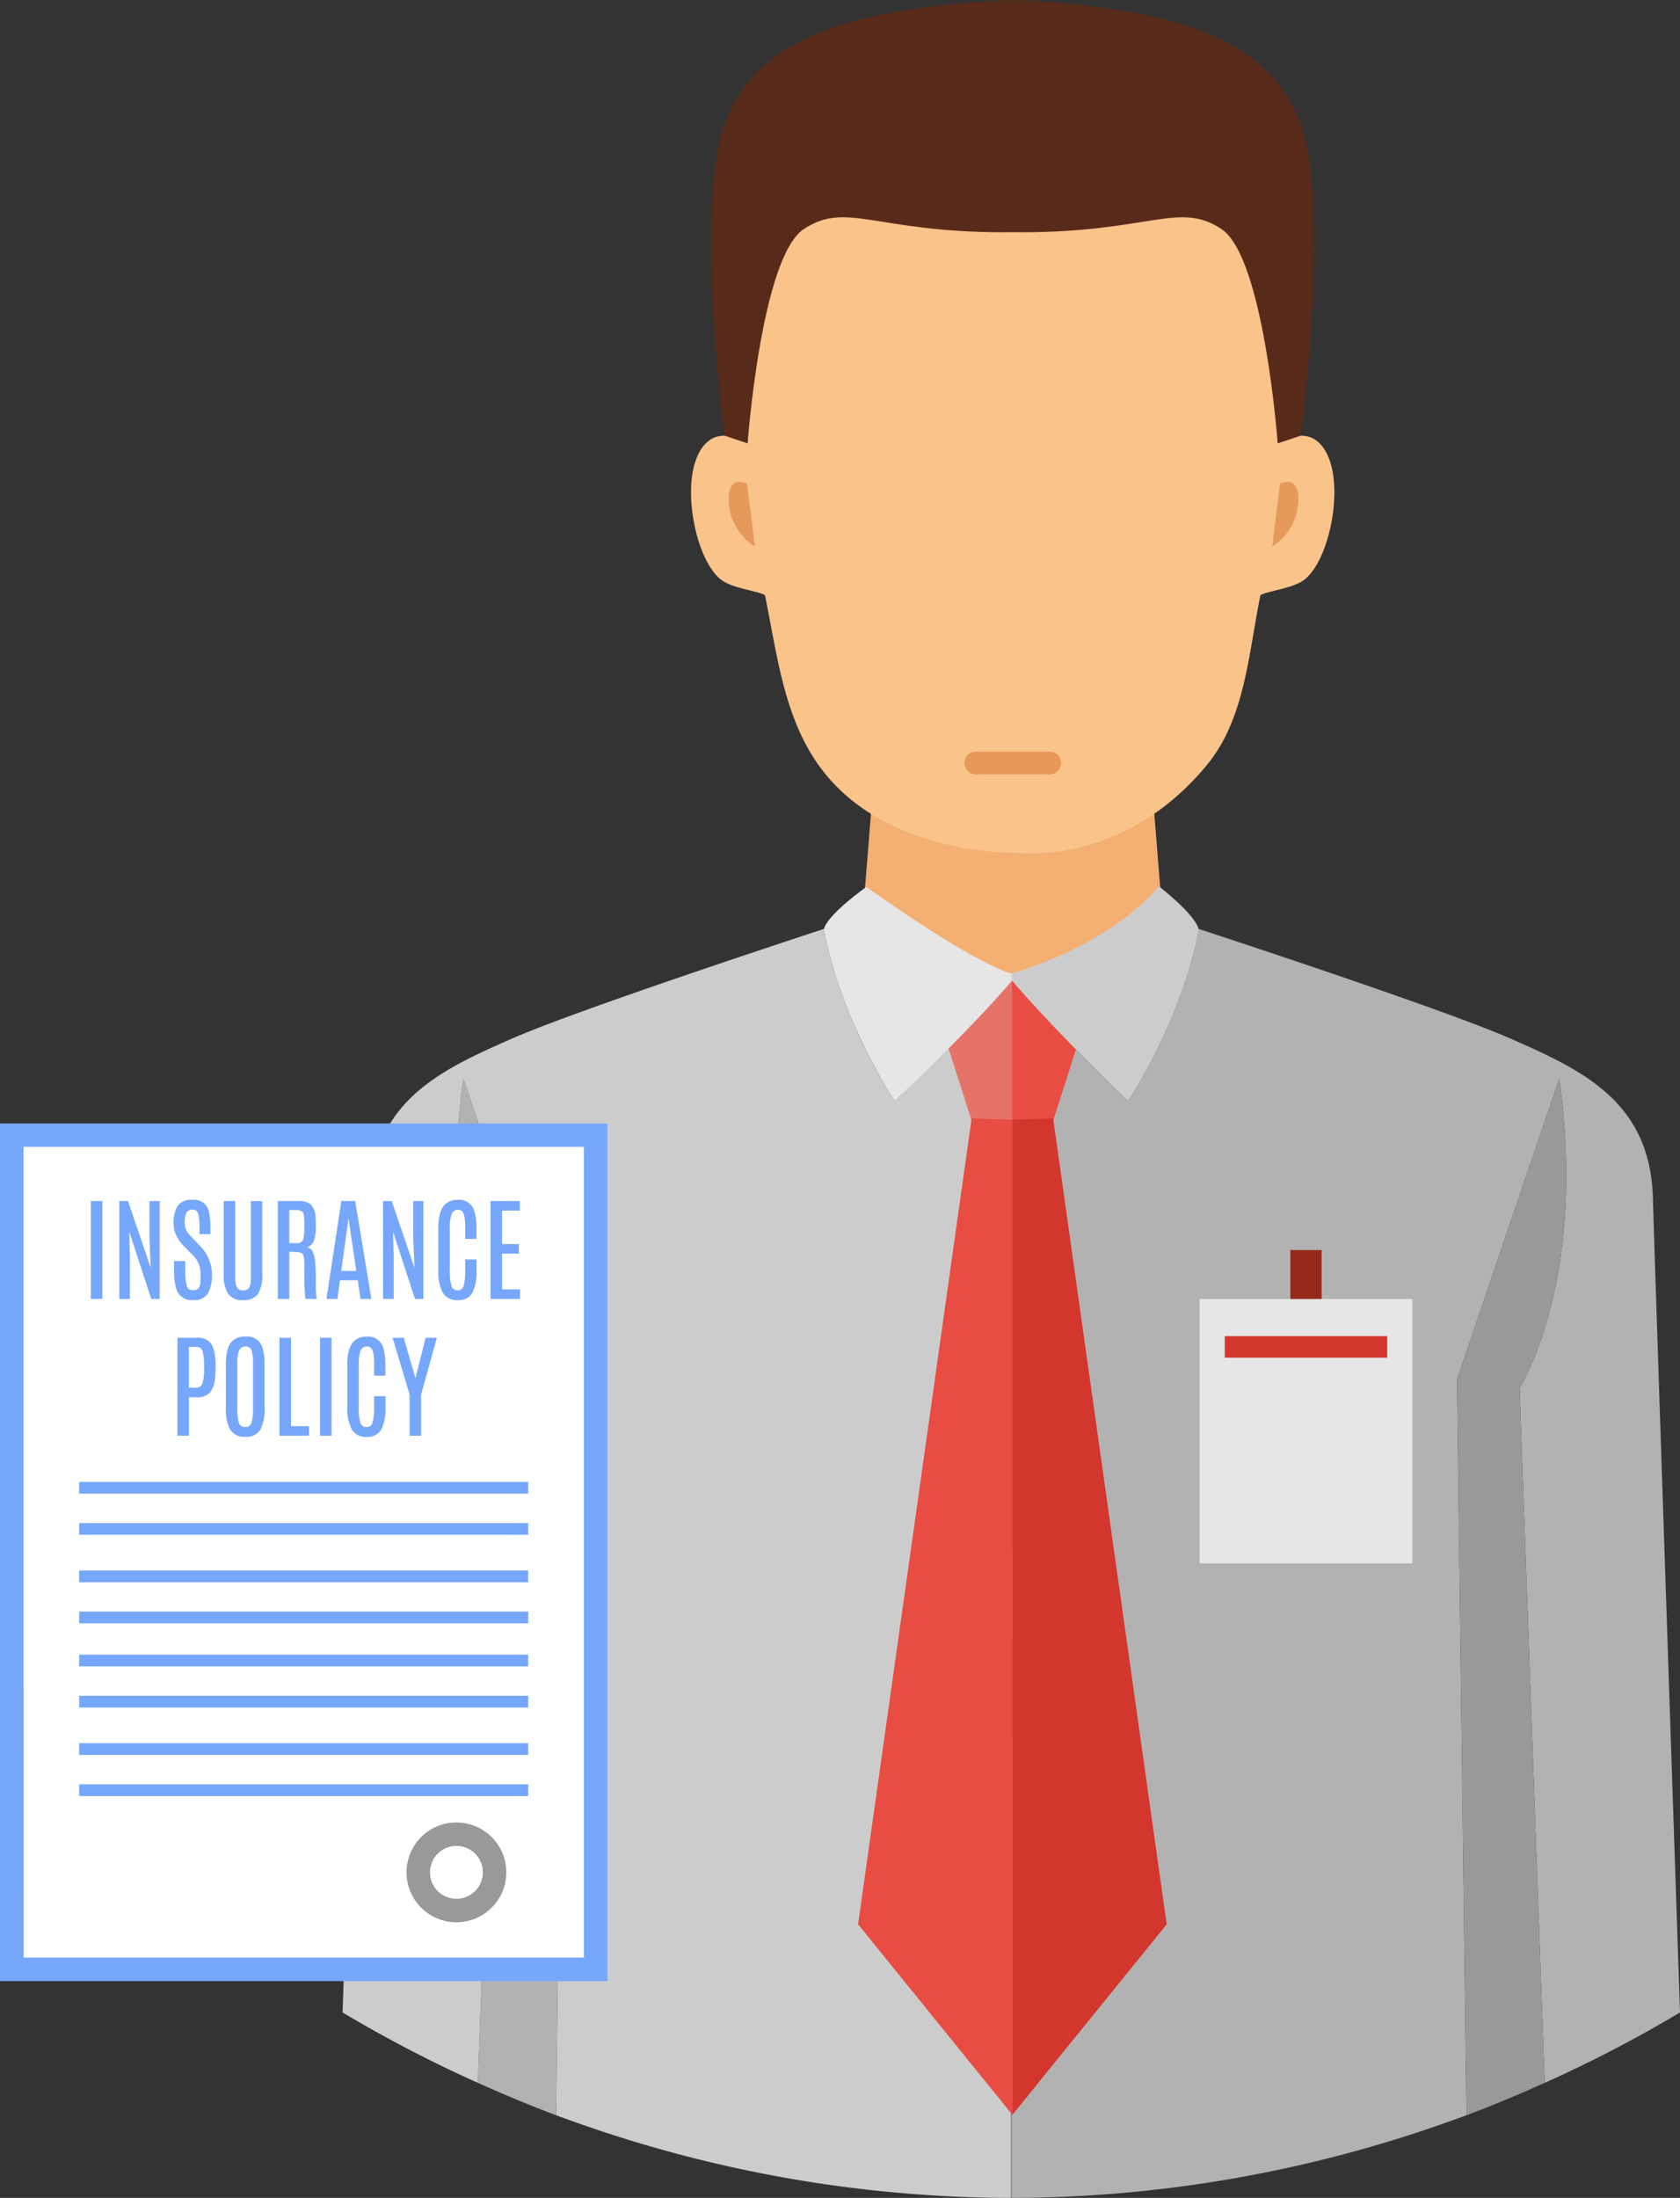 <svg xmlns="http://www.w3.org/2000/svg" xmlns:xlink="http://www.w3.org/1999/xlink" width="275.364" height="360.165" viewBox="0 0 275.364 360.165">
  <rect x="0" y="0" width="275.364" height="360.165" fill="#333333" stroke="none"/>
  <defs>
    <clipPath id="clip-path">
      <rect id="Rectangle_564" data-name="Rectangle 564" width="275.364" height="360.165" fill="none"/>
    </clipPath>
  </defs>
  <g id="Group_1093" data-name="Group 1093" clip-path="url(#clip-path)">
    <path id="Path_10130" data-name="Path 10130" d="M83.085,54.015,81.226,30.753,58.973,32.6,35.791,30.445,33.928,53.706S42.31,64.489,58.74,64.7v.017c.083,0,.154-.008.233-.008s.154.008.233.008V64.7c16.434-.208,23.878-10.682,23.878-10.682" transform="translate(107.482 96.448)" fill="#f4b073"/>
    <path id="Path_10131" data-name="Path 10131" d="M131.729,68.4c-2.613-6.535-8.378-2.43-8.378-2.438.675-4.21,7.073-46.135-12.966-57.463C99.861,2.554,85.077,2.358,79.93,2.4l-.013-.283c-1.48.071-18.1-.617-30.5,6.389C29.381,19.83,35.779,61.755,36.454,65.965c0,.008-5.764-4.1-8.378,2.438-2.263,5.66-.013,16.593,3.918,19.823,1.821,1.5,6,1.88,7.3,2.6,1.971,9.649,3.063,19.839,8.819,27.9,9.6,13.446,28,14.334,32.385,14.334,1.721.2,17.985,1.6,31.189-14.334,6.319-7.623,6.848-18.247,8.819-27.9,1.3-.721,5.481-1.1,7.3-2.6,3.93-3.23,6.181-14.163,3.918-19.823" transform="translate(86.088 6.69)" fill="#f9c38a"/>
    <path id="Path_10132" data-name="Path 10132" d="M31.685,19.279l1.263,10.245a9.034,9.034,0,0,1-4.214-6.665c-.379-2.868.634-4.706,2.951-3.58" transform="translate(90.782 60.012)" fill="#e59a5c"/>
    <path id="Path_10133" data-name="Path 10133" d="M51.295,19.279,50.032,29.524a9.023,9.023,0,0,0,4.21-6.665c.383-2.868-.629-4.706-2.947-3.58" transform="translate(158.499 60.012)" fill="#e59a5c"/>
    <path id="Path_10134" data-name="Path 10134" d="M126.14,27.388C123.964,8.436,108.976,1.963,80.613.158,79.53.092,78.458.046,77.387,0h-.042C76.274.046,75.2.092,74.12.158c-28.363,1.8-43.351,8.278-45.526,27.229-1.192,10.374-.654,25.7,1.525,44l3.8,1.263s2.222-30.451,9.195-35.1,11.833.508,32.748.508c.513,0,1-.008,1.5-.013s.992.013,1.5.013c20.911,0,25.779-5.156,32.748-.508s9.195,35.1,9.195,35.1l3.8-1.263c2.18-18.3,2.718-33.627,1.525-44" transform="translate(88.618 0)" fill="#582a1a"/>
    <path id="Path_10135" data-name="Path 10135" d="M51.885,33.273H39.79a1.861,1.861,0,1,1,0-3.722h12.1a1.861,1.861,0,0,1,0,3.722" transform="translate(120.151 93.616)" fill="#e89958"/>
    <path id="Path_10136" data-name="Path 10136" d="M35.828,91.715,19.082,42.4C14.43,75.9,25.6,93.111,25.6,93.111L21.47,206.975c4.205,1.892,8.469,3.684,12.816,5.31.333-26.141,1.542-120.57,1.542-120.57" transform="translate(56.858 134.333)" fill="#b2b2b2"/>
    <path id="Path_10137" data-name="Path 10137" d="M103.975,64.765S95.139,51.507,92.346,36.619a1.063,1.063,0,0,1,.046-.1c-4.064,1.33-14.45,4.756-25.087,8.411-6.531,2.242-13.137,4.568-18.414,6.535-3.151,1.184-5.831,2.234-7.715,3.063-11.633,5.118-22.8,10.236-23.261,26.054-.45,15.142-4.13,124.23-4.443,133.5A213.667,213.667,0,0,0,35.65,225.619L39.78,111.75S28.614,94.537,33.266,61.043l16.747,49.311S48.8,204.783,48.47,230.925c1.092.408,2.2.8,3.3,1.192a214.475,214.475,0,0,0,71.276,12.358V44.888c-6.706,7.94-19.073,19.877-19.073,19.877" transform="translate(42.679 115.69)" fill="#ccc"/>
    <path id="Path_10138" data-name="Path 10138" d="M58.851,64.765s8.832-13.258,11.624-28.146a1.071,1.071,0,0,0-.046-.1c4.064,1.33,14.45,4.756,25.091,8.411,6.527,2.242,13.133,4.568,18.41,6.535,3.155,1.184,5.831,2.234,7.715,3.063,11.633,5.118,22.8,10.236,23.261,26.054.446,15.142,4.135,124.23,4.443,133.5a213.668,213.668,0,0,1-22.178,11.541L123.045,111.75s11.162-17.214,6.514-50.707l-16.751,49.311s1.209,94.429,1.542,120.57c-1.088.408-2.2.8-3.3,1.192a214.469,214.469,0,0,1-71.272,12.358V44.888c6.7,7.94,19.073,19.877,19.073,19.877" transform="translate(126.015 115.69)" fill="#b2b2b2"/>
    <path id="Path_10139" data-name="Path 10139" d="M48.252,38.412,37.165,48.335,41.721,62.59h6.531Z" transform="translate(117.737 121.686)" fill="#e57368"/>
    <path id="Path_10140" data-name="Path 10140" d="M39.8,38.412l11.083,9.924L46.333,62.59H39.8Z" transform="translate(126.09 121.686)" fill="#e84c43"/>
    <path id="Path_10141" data-name="Path 10141" d="M70.678,41.828c-.625-2.442-6.51-6.985-6.51-6.985S57.545,43.887,39.71,49.252l-.008,0v.6l.008-.012C46.346,57.771,59.1,70.075,59.1,70.075s8.84-13.254,11.629-28.142c0-.033-.038-.071-.046-.1" transform="translate(125.774 110.38)" fill="#ccc"/>
    <path id="Path_10142" data-name="Path 10142" d="M63.226,49.108C56.2,47.011,39.369,34.87,39.369,34.87s-6.3,4.435-6.931,6.873c-.008.033-.038.075-.042.1,2.788,14.888,11.629,28.146,11.629,28.146s12.445-11.783,19.2-19.723Z" transform="translate(102.629 110.466)" fill="#e6e6e6"/>
    <path id="Path_10143" data-name="Path 10143" d="M57.3,91.715,74.048,42.4C78.7,75.9,67.533,93.111,67.533,93.111L71.66,206.975c-4.205,1.892-8.469,3.684-12.816,5.31C58.51,186.144,57.3,91.715,57.3,91.715" transform="translate(181.527 134.333)" fill="#999"/>
    <path id="Path_10144" data-name="Path 10144" d="M39.863,83.131l-.05.063.05.058Z" transform="translate(126.126 263.354)" fill="#e57368"/>
    <path id="Path_10145" data-name="Path 10145" d="M39.8,83.252l.05-.063-.05-.058Z" transform="translate(126.09 263.355)" fill="#e2421e"/>
    <path id="Path_10146" data-name="Path 10146" d="M39.9,46.08h-.1V200.5l.046.063.05-.063Z" transform="translate(126.091 145.98)" fill="#e2421e"/>
    <path id="Path_10147" data-name="Path 10147" d="M52.355,43.975l-1.238,8.778L33.745,176.019,58.99,207.175v-163l.05,0Z" transform="translate(106.902 139.309)" fill="#e84c43"/>
    <path id="Path_10148" data-name="Path 10148" d="M39.863,207.175,65.1,176.02,47.732,52.752l-1.238-8.778-6.681.2.05,0v163Z" transform="translate(126.126 139.309)" fill="#d3362d"/>
    <path id="Path_10149" data-name="Path 10149" d="M39.852,44.022H39.8V52.6h.1V44.022Z" transform="translate(126.089 139.459)" fill="#e2421e"/>
    <rect id="Rectangle_550" data-name="Rectangle 550" width="34.861" height="43.33" transform="translate(196.627 212.857)" fill="#e6e6e6"/>
    <rect id="Rectangle_551" data-name="Rectangle 551" width="26.621" height="3.526" transform="translate(200.749 218.946)" fill="#d3362d"/>
    <rect id="Rectangle_552" data-name="Rectangle 552" width="5.127" height="8.015" transform="translate(211.498 204.838)" fill="#96281b"/>
    <rect id="Rectangle_553" data-name="Rectangle 553" width="95.709" height="136.688" transform="translate(1.926 186.02)" fill="#fff"/>
    <path id="Path_10150" data-name="Path 10150" d="M99.556,184.708H0V44.169H99.556Zm-95.7-3.851H95.709V48.016H3.851Z" transform="translate(0 139.925)" fill="#77a7fb"/>
    <rect id="Rectangle_554" data-name="Rectangle 554" width="1.888" height="16.047" transform="translate(14.896 196.806)" fill="#77a7fb"/>
    <path id="Path_10151" data-name="Path 10151" d="M9.643,47.219h1.667V63.265H9.923l-3.6-11.016L6.434,56.3v6.965H4.692V47.219H6.113L9.835,58.143,9.643,53.5Z" transform="translate(14.864 149.586)" fill="#77a7fb"/>
    <path id="Path_10152" data-name="Path 10152" d="M6.99,52.339a5.113,5.113,0,0,1-.163-1.38A5.194,5.194,0,0,1,7.469,48.2a2.68,2.68,0,0,1,2.459-1.025,2.5,2.5,0,0,1,2.751,2.238,13.211,13.211,0,0,1,.183,2.438v.946h-1.8V51.718a8.722,8.722,0,0,0-.158-2.063,1.384,1.384,0,0,0-.379-.7.954.954,0,0,0-.6-.171,1.059,1.059,0,0,0-.984.5,3.841,3.841,0,0,0-.029,2.926,4.849,4.849,0,0,0,.675.871c.271.279.417.433.442.467l1.1,1.163A6.511,6.511,0,0,1,13.1,59.325a6.359,6.359,0,0,1-.642,3.176,2.593,2.593,0,0,1-2.447,1.1,2.585,2.585,0,0,1-2.763-1.917,9.625,9.625,0,0,1-.342-2.818V57.216H8.74V58.85A7.908,7.908,0,0,0,9,61.3a.945.945,0,0,0,.946.688,1.185,1.185,0,0,0,.959-.321,1.687,1.687,0,0,0,.3-.992c.029-.442.046-.942.046-1.492A4.422,4.422,0,0,0,9.782,56.04l-1.05-1.05A6.537,6.537,0,0,1,6.99,52.339" transform="translate(21.628 149.435)" fill="#77a7fb"/>
    <path id="Path_10153" data-name="Path 10153" d="M13.252,47.219h1.88V59.148a5.925,5.925,0,0,1-.7,3.28,2.755,2.755,0,0,1-2.451,1.029,2.786,2.786,0,0,1-2.459-1.029,5.8,5.8,0,0,1-.721-3.28V47.219h1.888V59.1a7.583,7.583,0,0,0,.129,1.917,2.508,2.508,0,0,0,.275.5,1.051,1.051,0,0,0,.888.35,1.1,1.1,0,0,0,.929-.388,1.9,1.9,0,0,0,.325-1.138c.017-.5.021-.917.021-1.23Z" transform="translate(27.865 149.587)" fill="#77a7fb"/>
    <path id="Path_10154" data-name="Path 10154" d="M10.925,47.219h3.364a2.955,2.955,0,0,1,2.063.592,3.146,3.146,0,0,1,.759,2.017c.029.388.05.992.05,1.817a5.87,5.87,0,0,1-.321,2.076A1.712,1.712,0,0,1,15.7,54.8a1.233,1.233,0,0,1,.9.634,4.516,4.516,0,0,1,.442,1.7c.083.775.125,1.926.125,3.459a12.684,12.684,0,0,0,.146,2.672H15.439a42.822,42.822,0,0,1-.146-5.406q0-1.726-.338-2a1.571,1.571,0,0,0-1.021-.279l-1.125-.063v7.748H10.925Zm4.368,3.93c0-1.234-.113-1.946-.333-2.142a1.408,1.408,0,0,0-.963-.3H12.809v5.418h1.2a1.248,1.248,0,0,0,.8-.208,1.34,1.34,0,0,0,.367-.8,11.619,11.619,0,0,0,.108-1.863Z" transform="translate(34.61 149.587)" fill="#77a7fb"/>
    <path id="Path_10155" data-name="Path 10155" d="M15.273,47.218h2.272L20.2,63.269H18.42l-.454-3.063H15.052l-.417,3.063h-1.8Zm-.008,11.454h2.463L16.461,50.19h-.029Z" transform="translate(40.673 149.584)" fill="#77a7fb"/>
    <path id="Path_10156" data-name="Path 10156" d="M20.016,47.219h1.667V63.265H20.295l-3.6-11.016.113,4.051v6.965H15.064V47.219h1.421l3.722,10.924L20.016,53.5Z" transform="translate(47.722 149.586)" fill="#77a7fb"/>
    <path id="Path_10157" data-name="Path 10157" d="M17.238,52a8.761,8.761,0,0,1,.3-2.68,3.905,3.905,0,0,1,.659-1.259,2.876,2.876,0,0,1,2.263-.884A2.545,2.545,0,0,1,23.136,49a9.067,9.067,0,0,1,.35,2.793v1.776H21.635V51.787a8.571,8.571,0,0,0-.167-2.084,1.461,1.461,0,0,0-.408-.721.987.987,0,0,0-.6-.179,1.054,1.054,0,0,0-1.05.717,6.625,6.625,0,0,0-.283,2.255v6.952a8.45,8.45,0,0,0,.263,2.547.986.986,0,0,0,1,.725.974.974,0,0,0,.992-.729,8.881,8.881,0,0,0,.254-2.555V56.938H23.5V58.7a7.712,7.712,0,0,1-.688,3.718,2.54,2.54,0,0,1-2.4,1.188,2.619,2.619,0,0,1-2.447-1.225,7.437,7.437,0,0,1-.729-3.7Z" transform="translate(54.609 149.441)" fill="#77a7fb"/>
    <path id="Path_10158" data-name="Path 10158" d="M19.291,47.219h4.793v1.567H21.175v5.489H23.93v1.567H21.175V61.7h2.947v1.567H19.291Z" transform="translate(61.113 149.586)" fill="#77a7fb"/>
    <path id="Path_10159" data-name="Path 10159" d="M6.978,52.6H10.2a2.483,2.483,0,0,1,2.68,1.767,8.7,8.7,0,0,1,.346,2.6c0,.988-.029,1.734-.079,2.234a4.249,4.249,0,0,1-.867,2.392,2.683,2.683,0,0,1-2.08.75H8.862v6.3H6.978Zm4.364,4.531a7.473,7.473,0,0,0-.258-2.342,1,1,0,0,0-1.025-.7h-1.2v6.685h1.155a1.021,1.021,0,0,0,1.059-.7,8.579,8.579,0,0,0,.267-2.638Z" transform="translate(22.106 166.621)" fill="#77a7fb"/>
    <path id="Path_10160" data-name="Path 10160" d="M8.882,57.1c0-1.826.325-3.076.984-3.755a2.985,2.985,0,0,1,2.251-.8,2.583,2.583,0,0,1,2.751,1.767,8.761,8.761,0,0,1,.358,2.788v7.077a7.243,7.243,0,0,1-.7,3.651,2.641,2.641,0,0,1-2.455,1.142,2.677,2.677,0,0,1-2.472-1.146,7.1,7.1,0,0,1-.713-3.647ZM13.338,57a6.813,6.813,0,0,0-.246-2.184.965.965,0,0,0-1-.642,1.046,1.046,0,0,0-1.038.654,5.754,5.754,0,0,0-.292,2.163V64.2a8.051,8.051,0,0,0,.254,2.5,1,1,0,0,0,1.029.659,1,1,0,0,0,1.029-.667,8.023,8.023,0,0,0,.258-2.488Z" transform="translate(28.138 166.469)" fill="#77a7fb"/>
    <path id="Path_10161" data-name="Path 10161" d="M10.99,52.6h1.888V67.083h2.963v1.563H10.99Z" transform="translate(34.816 166.618)" fill="#77a7fb"/>
    <rect id="Rectangle_555" data-name="Rectangle 555" width="1.888" height="16.051" transform="translate(52.445 219.213)" fill="#77a7fb"/>
    <path id="Path_10162" data-name="Path 10162" d="M13.657,57.372a8.661,8.661,0,0,1,.3-2.684,3.841,3.841,0,0,1,.659-1.255,2.876,2.876,0,0,1,2.263-.884,2.541,2.541,0,0,1,2.676,1.83,9.083,9.083,0,0,1,.346,2.793v1.776H18.054V57.16a8.342,8.342,0,0,0-.171-2.084,1.413,1.413,0,0,0-.408-.717.974.974,0,0,0-.6-.179,1.046,1.046,0,0,0-1.05.717,6.588,6.588,0,0,0-.288,2.255V64.1a8.428,8.428,0,0,0,.267,2.551.984.984,0,0,0,1,.721.97.97,0,0,0,.992-.725,8.881,8.881,0,0,0,.254-2.555V62.315h1.867V64.07a7.739,7.739,0,0,1-.688,3.718,2.55,2.55,0,0,1-2.4,1.192,2.619,2.619,0,0,1-2.442-1.23,7.408,7.408,0,0,1-.729-3.693Z" transform="translate(43.265 166.475)" fill="#77a7fb"/>
    <path id="Path_10163" data-name="Path 10163" d="M20.852,52.6H22.7l-2.588,9.311v6.74H18.227v-6.74L15.438,52.6h1.834l1.9,6.565H19.2Z" transform="translate(48.908 166.618)" fill="#77a7fb"/>
    <rect id="Rectangle_556" data-name="Rectangle 556" width="73.598" height="1.926" transform="translate(12.971 242.837)" fill="#77a7fb"/>
    <rect id="Rectangle_557" data-name="Rectangle 557" width="73.598" height="1.921" transform="translate(12.983 249.577)" fill="#77a7fb"/>
    <rect id="Rectangle_558" data-name="Rectangle 558" width="73.598" height="1.926" transform="translate(12.971 257.346)" fill="#77a7fb"/>
    <rect id="Rectangle_559" data-name="Rectangle 559" width="73.598" height="1.926" transform="translate(12.983 264.081)" fill="#77a7fb"/>
    <rect id="Rectangle_560" data-name="Rectangle 560" width="73.598" height="1.926" transform="translate(12.971 271.142)" fill="#77a7fb"/>
    <rect id="Rectangle_561" data-name="Rectangle 561" width="73.598" height="1.926" transform="translate(12.983 277.877)" fill="#77a7fb"/>
    <rect id="Rectangle_562" data-name="Rectangle 562" width="73.598" height="1.926" transform="translate(12.971 285.65)" fill="#77a7fb"/>
    <rect id="Rectangle_563" data-name="Rectangle 563" width="73.598" height="1.926" transform="translate(12.983 292.386)" fill="#77a7fb"/>
    <path id="Path_10164" data-name="Path 10164" d="M24.164,75.5a4.331,4.331,0,1,1-4.33,4.33,4.338,4.338,0,0,1,4.33-4.33m0-3.847a8.177,8.177,0,1,0,8.178,8.177,8.175,8.175,0,0,0-8.178-8.177" transform="translate(50.643 226.986)" fill="#999"/>
  </g>
</svg>
